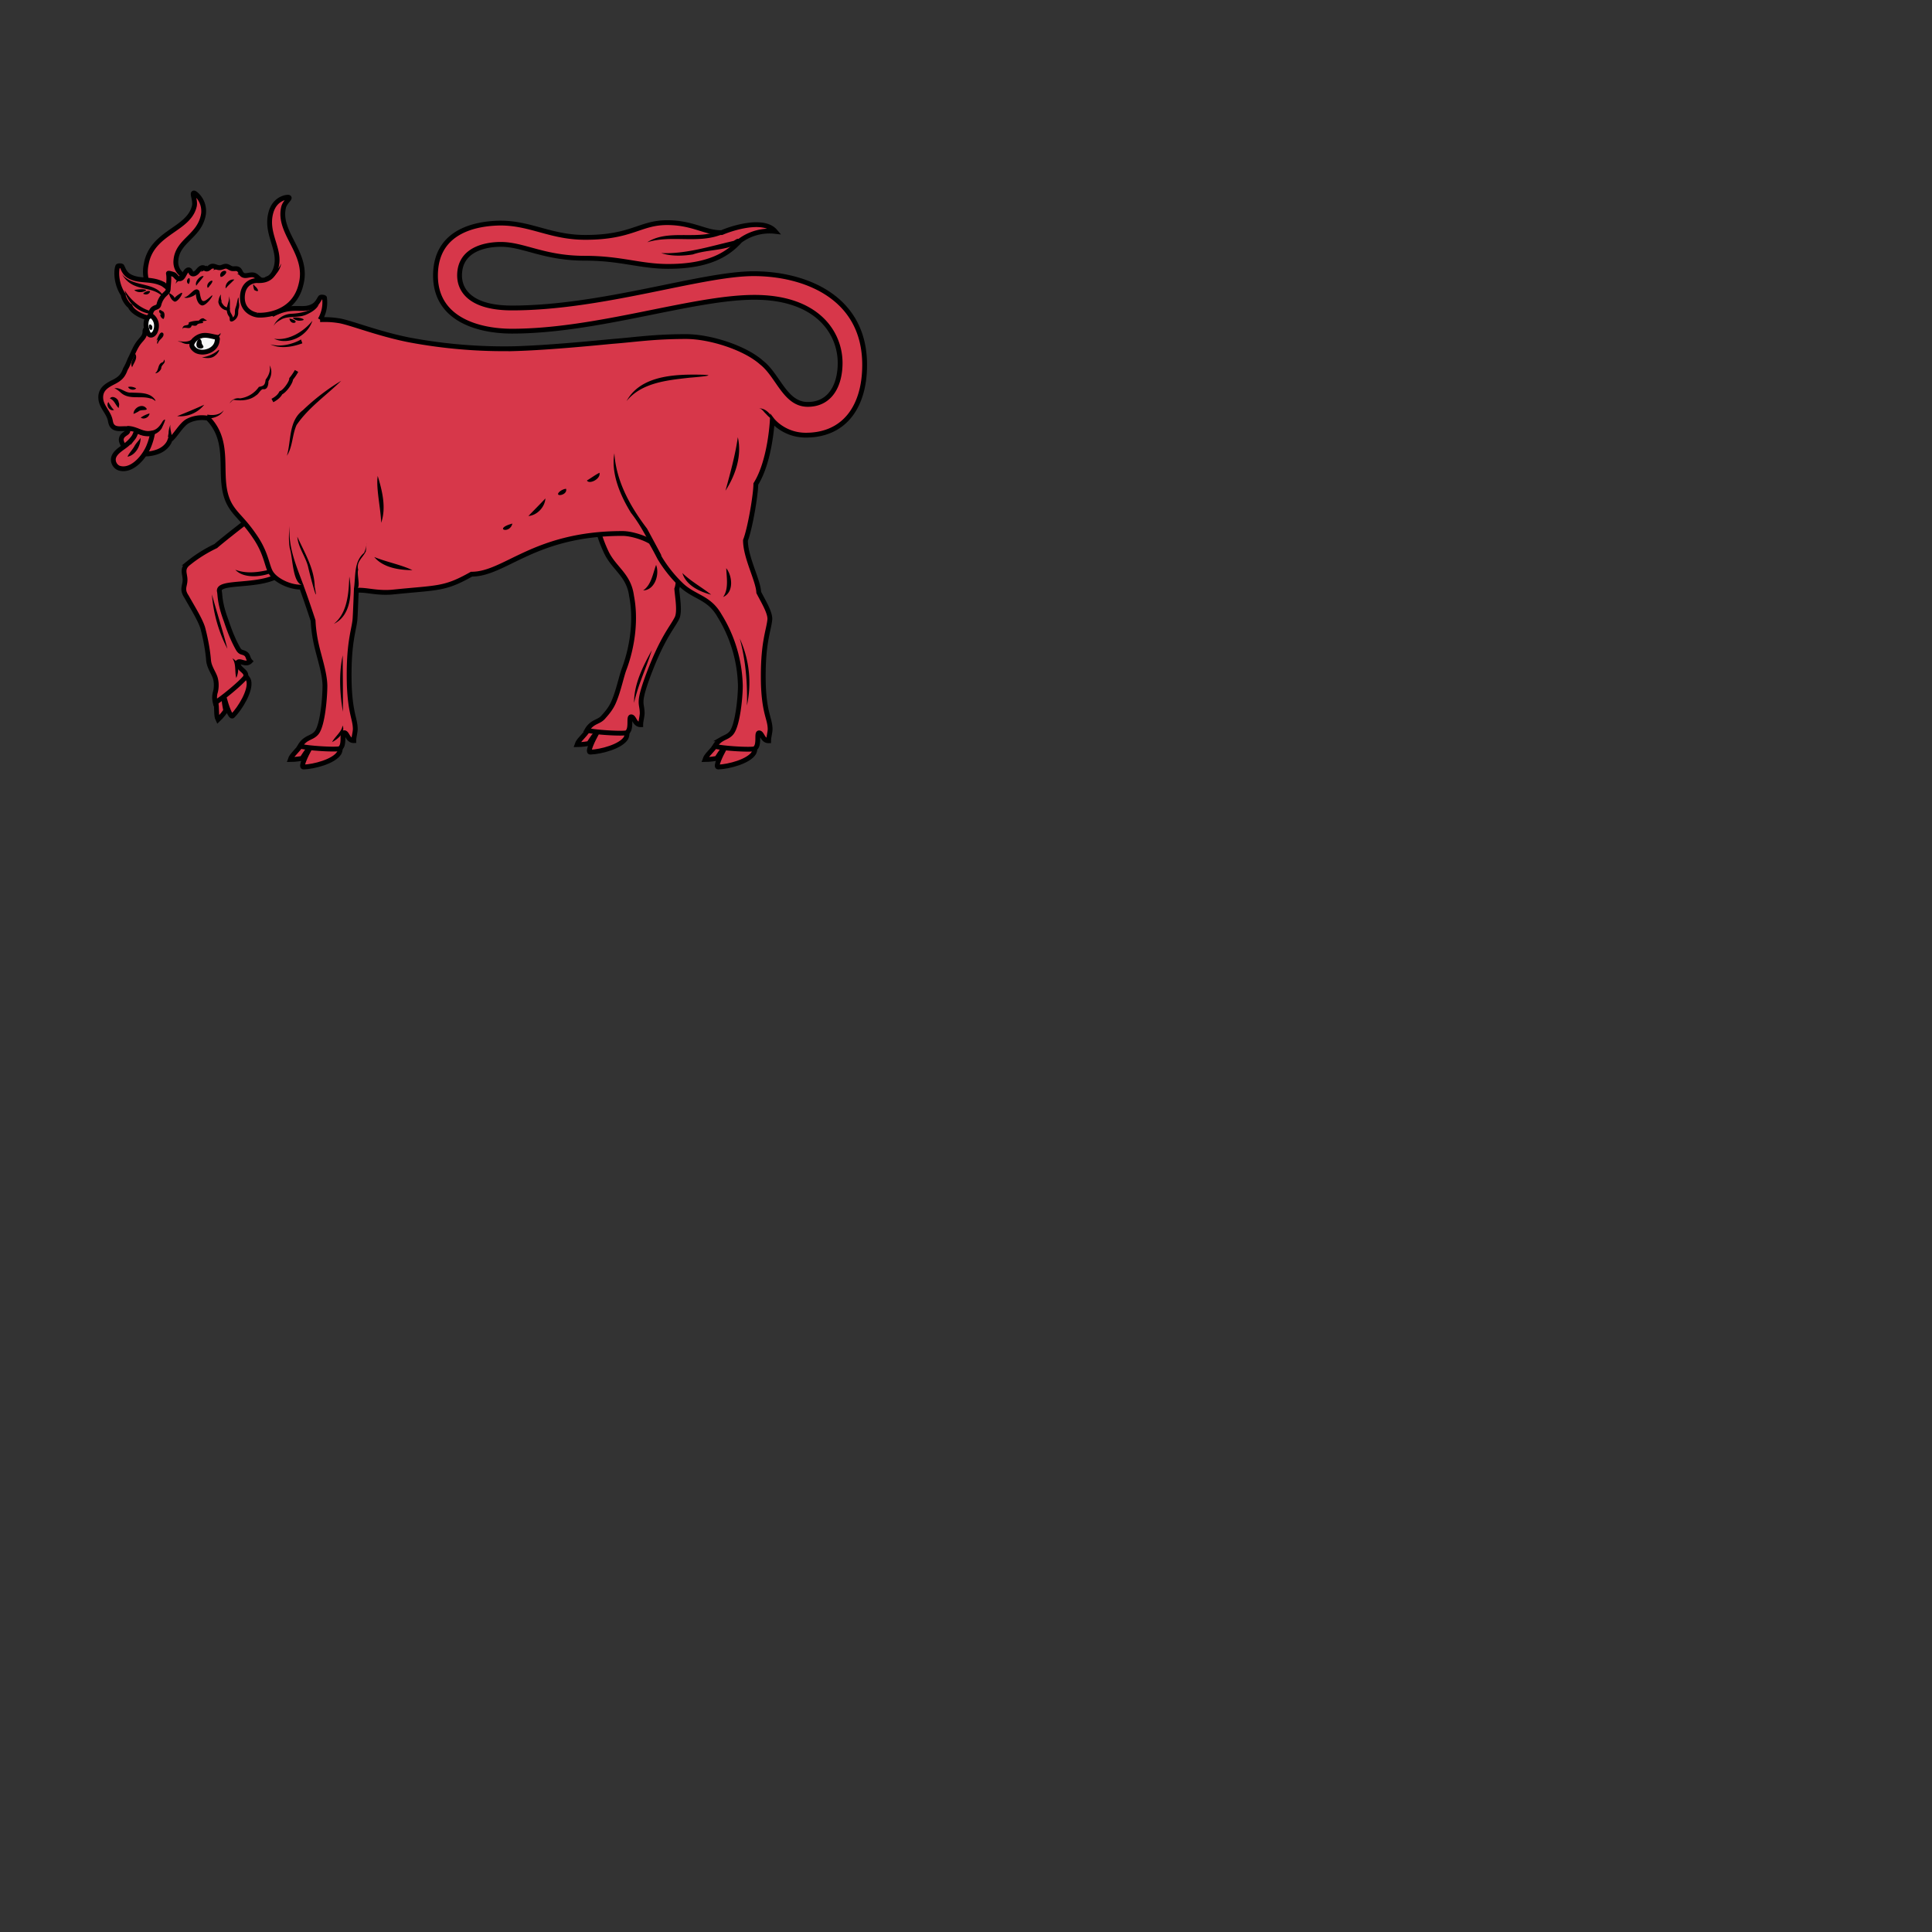 <svg width="800" height="800" fill="#d7374a" viewBox="50 50 200 200" xmlns="http://www.w3.org/2000/svg">
<rect x="50" y="50" width="200" height="200" fill="#333333" stroke="none"/>
<!-- source: wappenwiki.org, CC BY-NC-SA 3.0 -->
  <g id="bullPassant" stroke="#000" stroke-width="3.3">
    <path d="M255.1 371.8s3.7 2 4.6 5c1.6 6.7-6 18.9-11 24-1.5 1.6-4.4-6.9-5.9-12.6 0 0-.1 3 .4 5.3l.7 3.8s-2.7 3.8-5.3 6.2c-1.6-3.2-.4-7.2-1.7-13.3-1-4.8 4.1-8.3 7.9-11.4 3.8-3.1 10.3-7 10.3-7zm351.1 47.6s1.3 4-.2 6.8c-3.5 5.9-17.4 9.5-24.5 9.7-2.2.1 1.6-8 4.5-13.2 0 0-2.2 2.1-3.4 4.1l-2.1 3.2s-4.6.8-8.1.8c1.1-3.4 4.7-5.5 8-10.7 2.6-4.1 8.7-3.1 13.6-2.7 4.8.3 12.2 2 12.2 2zm-87.7-10.2s1.3 4-.2 6.8c-3.5 5.9-17.4 9.5-24.5 9.7-2.2.1 1.6-8 4.5-13.2 0 0-2.2 2.1-3.4 4.1l-2.1 3.2s-4.6.8-8.1.8c1.1-3.4 4.7-5.5 8-10.7 2.6-4.1 8.7-3.1 13.6-2.7 4.8.3 12.2 2 12.2 2zm-196.6 10.2s1.3 4-.2 6.8c-3.5 5.9-17.4 9.5-24.5 9.7-2.2.1 1.6-8 4.5-13.2 0 0-2.2 2.1-3.4 4.1l-2.1 3.2s-4.6.8-8.1.8c1.1-3.4 4.7-5.5 8-10.7 2.6-4.1 8.7-3.1 13.6-2.7 4.8.3 12.2 2 12.2 2z" transform="matrix(.151 0 0 .151 36.54 63.58)"/>
    <path d="M281.2 303.8c-13.6 9.5-43.7 3.9-41.6 11.9.5 2.5 0 7.7 4.6 19.9 3.3 10 5.9 15.2 8 19 1.8 3.2 2.9 2.2 5.1 3.5 2.2 1.3 1.6 3.4 3.4 5.3-3 3-7-.9-8.5.7.1 5.3 6.9 5.9 5.2 10.2-2.9 3.9-16.3 15-20.7 17.4-.7-2.9-.5-5.2.1-7.2.7-2.4 1-6.7-.3-10.3-1.3-3.5-4.1-7.2-4.4-11.7-.6-7.7-2.6-17-4-22.1-1.9-5.9-6.9-13.8-11.1-21.3-3.5-5.2-1-7.2-1-11.5s-2.6-7.6 2.4-11.5a94 94 0 0118.7-11.7c1.6-1.6 27-22 32.7-25m-47.6-143.9c4.4-9.9-3.3-14.1-3.3-14.1 1 .2-9.8-2.8-9.2-12.4.8-14.3 16.7-16.7 19-32.6.8-9-5.6-13.8-6.4-14-2-.4.9 4.7.1 8.8-3.6 16.5-29 17.8-33 39.8-4.7 21.9 20.7 31.7 18.6 31.3 0 0 9.8 3.1 14.2-6.8z" transform="matrix(.151 0 0 .151 36.54 63.58)"/>
    <path d="M203.7 128.7c-.5 1.1-11.1 1.1-18.7-2.7-5.4-2.8-6.3-5.2-6.7-6.1-1.8-.9-4.8-5.8-4.6-7.7-5.2-7.6-5-16.8-3.8-19.6.3-.4 2.2-.5 2.8 0 1 1.7 1.7 5.2 5.8 7.2 6.8 3.4 14.2.9 22.3 5a41.7 41.7 0 0110.1 9.9m289 161.3c1.1 3.8 2.8 8.3 5 12.9 5.4 11.1 15.3 15.3 17.2 29.7 3 15.2 1.1 33.4-4.9 49.7-1.9 4.7-3.9 15-7.2 22.7-2.1 5.1-5.4 8.5-7.1 10.5-1.9 2.3-4.2 2.9-6.3 4.1a13 13 0 00-5.1 5.1c4.8 1.3 22.2 2.5 27 1.8 4.1-2 1.3-10.9 3.3-11 2.2-.1 2.4 5.5 6.6 5.4 0-2.6 1.1-6.1 1-8.3-.2-7-3-5.8 3.6-24.1 10-27.1 16.7-33.7 20.2-40.6 2.2-4.3.4-14-.1-20.1 2.8-7.7-.4-27.4 3.7-38.5" transform="matrix(.151 0 0 .151 36.54 63.58)"/>
    <path d="M605.8 97.7c-36 0-103.6 23.5-165.7 23.5-27.5 0-35.9-11.4-35.9-22.3 0-17.9 17.7-21.3 28.3-21.3 15.7 0 29.5 9.5 57.5 9.5 25 0 37.8 5.6 57.3 5.6 28.7 0 41.3-8.9 49.2-17.6a34 34 0 0124.1-6.4c-8.1-9.5-30.7-1.8-36.6.8-10.9.5-19.6-6.8-37.5-6.8-18.8 0-24.1 10.1-56.1 10.1-23.8 0-37.2-9.8-58.3-9.8-13.1.2-44.4 3.4-44.4 36 0 30.4 30.1 38.1 52.4 38.1 58.7 0 123.9-23.2 166.2-23.2 43.3 0 58.8 24.4 58.8 45 0 15.2-6.7 28.4-22.2 28.4-15.6 0-20.2-19.7-31.6-28.6-11.6-10.4-35.7-17.9-51.8-17.9-22.2 0-34.7 2.1-50.2 3.3-5.8.5-42.3 4.3-67.5 5a351 351 0 01-72.1-6c-20.9-4.1-40.2-11.8-47.8-13.1-6.7-1.1-10.4-.8-13.3-.8a23.3 23.3 0 003-15c-.3-.4-2.2-.7-2.8-.2-1.2 1.6-2.2 5-6.5 6.6-6.7 2.6-13.1-1.7-25.5 4.6l-.3-.3c-2.9.5-7.7.9-10.7-2.7-2.6-3.1-3.3-9.7-.6-12.9.4.9 1.1 1.7 2.1 2-.3-1.1.5-2.1.9-3.1.8-1.7 1.1-4.3.6-6-2.1-.4-3.3-2.8-5.4-3.5-2.7-.9-6.1 1.4-8.2-.4-1.2-1-1.4-3-2.8-3.7-1.3-.7-2.9-.1-4.3-.4-1.3-.3-2.4-1.4-3.7-1.6-1.6-.2-3.1 1-4.8 1-1.9 0-3.8-1.6-5.6-.9-1.2.5-2 1.9-3.3 1.8-.8-.1-1.3-.7-2.1-.9-1.6-.4-2.9 1.2-4 2.5-1 1.3-3 2.5-4.2 1.3-.6-.6-.7-1.8-1.5-2.2-1-.5-2 .6-2.6 1.5-1.1 1.6-2.2 5.3-4.9 4.3-1.1-.4-1.9-1.9-2.9-2.6-.3-.2-4-1.4-3.9-.9.6 3.4.1 6.6-.1 10 0 .8-.1 1.5-.4 2.2-.4.8-1.2 1.4-1.9 2.1a14.3 14.3 0 00-3.9 6.3c-.2.7-.3 1.4-.8 1.9-.6.6-1.5.8-2.2 1.1-2.3 1-3 3.3-3 5.7 0 2.4 1.2 5.3.2 7.5-.6.3-1.1.8-1.4 1.4-.6.3-.8.1-1.2 0-.2.4-.7.7-1.2.6-.2.4-.2.9-.2 1.4-.1 3-2 4.5-3.7 6.6-3 3.6-4.5 8.3-6.6 12.2-.9 2.3-1.8 4.5-3.1 6.6-1.7 4.9-4 6.8-8.1 8.9-3.2 1.6-6.7 3.5-8.1 6.8a9.4 9.4 0 00-.7 3.7c0 6.2 5.2 9.8 6.5 15.6.3 1.4.5 2.8 1.4 3.9 2.3 3 6.9 1.6 10.6 2h0c.5 2.4-.4 2.4-2.4 3.9l-.8.7c-1 1-1.5 2.6-1.1 4a10 10 0 005.5 6.3c2.6 1.3 3.9 1.6 7.1 2.1 3.8.6 7.2.3 10.9-.8s7.1-3.3 9-6.7c.5-.9.8-1.9.8-1.9 3.3-2.1 7.7-10.6 12.2-12.9 3.8-2 8.6-2.8 13.3-2l.5.1c18 18.4 4.2 42.9 16 60.9 4.1 6.3 8.9 9.3 16.7 21 7.8 11.7 7.7 20.3 10.9 24.6 3.1 4.5 12 9.4 20.6 9.3 0 0 0 0 0 0 4 11 7.9 23 7.9 23s.2 7.4 2.2 16.2c2 9 5.7 19.4 5.9 28.2 0 8.4-1.6 27.3-5.7 32.4-1.9 2.3-4.2 2.9-6.3 4.1a13 13 0 00-5.1 5.1c4.8 1.3 22.2 2.5 27 1.8 4.1-2 1.3-10.9 3.3-11 2.2-.1 2.4 5.5 6.6 5.4 0-2.6 1.1-6.1 1-8.3-.2-7-3.3-10.2-4.1-29.6-.8-28.9 3.2-37.5 3.9-45.2.2-2.2.6-12.3.9-19.9 6.6-.7 14.2 2.3 25.6 1.1 30.4-3.1 34.8-1.7 53.4-12.2 23.2 0 42.8-27.9 103.5-27.9 6.4 0 15.6 3.2 19.5 5.8 2.5 4.1 5.8 10.6 5.8 10.6s5.4 9.8 15.1 19c9 8.5 18.9 8.2 26.1 20.9a95 95 0 0114.3 48c0 8.4-1.9 27.3-6.1 32.4-1.9 2.3-4.2 2.9-6.3 4.1a13 13 0 00-5.1 5.1c4.8 1.3 22.2 2.5 27 1.8 4.1-2 1.3-10.9 3.3-11 2.2-.1 2.4 5.5 6.6 5.4 0-2.6 1.1-6.1 1-8.3-.2-7-3.8-10.2-4.6-29.6-.8-28.9 3.7-37.5 4.4-45.2.4-4.8-4.9-13.2-7.6-18.6-.3-8.2-9.1-23.9-9.1-35.7 3.2-8.2 7.1-31.4 7.1-38.6 10-16 11.3-43.8 11.3-43.8s7.9 10.3 23 10.3c26.6 0 40.3-19.7 40.3-48.2 0-47.1-41.7-62.5-76.1-62.5z" transform="matrix(.151 0 0 .151 36.54 63.58)"/>
    <path d="M186.3 206.8l-3.4-1.4h-.1c-.8 1.7-1.2 3.4-2.4 4.9a25.2 25.2 0 01-3.9 4.1c-2.9 2.6-8.1 5.1-9.4 9.1-1 3.1 1 6.8 4.1 7.6 8.9 2.4 17.6-8.7 20.2-15.8a41 41 0 002.3-8.1c-2.3.5-5 .4-7.4-.4zm79-80.8c1.95.53 25.2.8 30.2-21 5.6-21.3-16-34.9-12-52.6.9-4.1 5.4-6.6 3.4-7.1-.8-.2-9 .4-11.9 10-4.6 15.5 8.1 26.6 2.8 39.9-3.5 9-12.1 6.9-13.6 7.3 0 0-8.7.5-8.9 11.4-.1 10.8 10 12.1 10 12.1z" transform="matrix(.151 0 0 .151 36.54 63.58)"/>
    <path fill="#f6f6f6" d="M189.6 135.2c-.6-2-.5-4.2.2-6.1l.3-.8c.5-.9 1.6-1.3 2.3-2.1a8.2 8.2 0 013.8 5.1c.5 2.2.2 4.5-.8 6.5-.7 1.2-1.9 2.3-3.2 2-.9-.2-1.5-1.1-1.8-2-.4-.9-.5-1.8-.8-2.6m48.4 8.7c.2-1.6.6-2.4-1.4-2.8-3.2-.7-6.9-1.8-10.1-.6-2.6.9-5 2.8-5.8 5.5-.5 1.5 1.2 3.3 2.5 4.2 1.3.9 3 1.2 4.6 1.3 4.6 0 9.5-2.7 10.2-7.6z" transform="matrix(.151 0 0 .151 36.54 63.58)"/>
    <g fill="#000" stroke="none">
      <path d="M78.06 109.32c-1.38.5-2.95.48-3.7-.34 1.22.46 2.44.24 3.54 0zM63.9 80.02c.33-.06 1.11-.16 1.24.04-.35.24-.93.26-1.24-.04zm.92.38c.16-.2.54-.34.72-.24-.09.33-.47.4-.72.24zm-1.92-.38c.57.98 1.49 1.8 2.57 2.15l-.04.3a3.19 3.19 0 01-2.44-2.12c-.04-.09-.07-.32-.09-.33z"/>
      <path d="M62.62 78.38c1.08 1.37 3.35.76 4.26 2.2l-.09.07c-1.22-1.16-3.05-.34-4.17-2.27zm65.96 13.9c1.15-.06 1.9 1.9.7.55-.22-.18-.38-.53-.7-.55zm-3.84-18.02c-2.47 1.01-5.22.03-7.74.82 2.1-1.35 4.93-.27 7.26-1.11.42-.25.37-.07.48.29zm1.9.82c-1.46.92-3.31.7-4.92 1.26-1.08.17-2.25.2-3.28-.14 2.56.11 5.04-.7 7.5-1.26.4-.22.5-.41.7.14zm-40 35.86c.19-1.3-.03-2.8 1.05-3.71.35-.78.32-1.72.18-.15-.3.65-1.01 1.06-.79 1.9-.2.53.46 2.28-.44 1.96zM80 104.46c-.21 2.14.7 4.18 1.42 6.14-1.15-.1-1.07-2.7-1.43-3.88a7.58 7.58 0 01.01-2.26zm38.02 3.2c-.89-1.63-1.6-3.17-2.7-4.57-1.12-1.81-2.09-4.1-1.72-6.17.18 2.91 1.66 5.54 3.38 7.8.5.91.99 1.84 1.48 2.76-.14.07-.31.1-.44.18zm-3.16-16.14c1.37-2.52 4.64-2.76 7.2-2.74 2.68.02.45.23-.68.32-2.29.26-4.96.5-6.52 2.42zm11.52 3.74c.44 1.92-.24 3.93-1.28 5.54.5-1.83 1.01-3.66 1.28-5.54zm-1.2 13.56c.64.8.81 2.5-.32 2.98.6-.84.35-2.06.32-2.98zm-1.56 2.74c-1.2-.3-2.61-.98-2.98-2.24.89.87 2.01 1.47 2.98 2.24zm-42.84-6c.74 1.66 1.76 3.28 1.8 5.18.46 2.4-.52-1.3-.7-2.12-.28-1.05-1.02-1.97-1.1-3.06zm5.38 4.12c.3 1.67.16 4.07-1.6 4.9 1.43-1.13 1.54-3.26 1.6-4.9zm-.68 8.16c0 1.95.03 3.9.02 5.84-.34-1.9-.42-4.07-.02-5.84zm-.02 7.26c.33.73-.49 1.42-1.08 1.72.3-.58 1.01-1.07 1.08-1.72zm41.86-2.06c.07-2.33-.13-4.68-.74-6.94a11 11 0 01.74 6.94zm-9.84-5.74c-.57 1.83-1.43 3.58-1.84 5.46-.02-1.95.93-3.8 1.84-5.46zm-28.74-9.64c1.3.53 2.69.77 3.96 1.36-1.37 0-3.03-.25-3.96-1.36zm-16.8 3.88c.51 1.88 1.12 3.73 1.6 5.62a14.59 14.59 0 01-1.6-5.62zm2.12 6.62c.73.34.7 1.37.4 2.02-.18-.65.01-1.45-.4-2.02zm43.86-9.68c.38.99-.14 2.61-1.34 2.64.85-.57 1-1.75 1.34-2.64zm-32.6-19.06c-1.54 1.51-3.4 2.78-4.62 4.58-.46 1.02-.39 2.22-1 3.18.46-1.6.16-3.6 1.66-4.72a22.32 22.32 0 013.96-3.04zm26.74 9.52c.14.67-1.09 1.23-1.3.8.44-.26.85-.58 1.3-.8zm-3.46 1.66c.19.72-1.37.89-.63.26.19-.14.4-.24.63-.26zm-2.14 1c-.06.9-.85 1.74-1.76 1.82.58-.61 1.18-1.2 1.76-1.82zm-3.42 2.6c-.26 1.14-2.04.56 0 0zm-13.58-.08c-.05-1.53-.55-3.58-.36-4.85.47 1.54.9 3.28.36 4.85zm-20.4-23.34c.58-.04 1.14-1.28 1.58-.64.21 1.09.25 1.38 1.18.54.54-.5-.38.99-.91.94-.54-.12-.65-1.05-.63-1.26.1.18-.94.64-1.22.42zm1.26-1.2c-.22-.49.54-1.13.76-.98-.23.34-.54.64-.76.98zm-2.86.72c1.22.67 0 .81 1.2.08.58-.41-.3 1.06-.64.82-.33-.19-.46-.56-.56-.9zm13.84 5.24c-1.02.38-2.32.6-3.32.1 1.03.31 2.3.01 3.18-.5l.14.4zm-.98-2.66c.67-.1 1.74.28.64.32-.24-.02-.53-.1-.64-.32zm-.36.1c1.38.27.14.85 0 0zm-1.6 2.08c1.56.26 3.17-.82 3.98-1.86-.49 1.57-2.45 2.6-3.98 1.86z"/>
      <path d="M78.34 83.7a2.11 2.11 0 011.83-1.22c1.01-.05 2.03-.3 2.83-.94-.25.49-.78.8-1.27 1.02-.79.37-1.7.12-2.5.45-.33.18-.7.37-.89.71zM70.9 87a3.4 3.4 0 001.74-.78c.16-.02-.16.45-.32.55-.4.38-.93.32-1.42.23zm2.46-7.14c-.08-.5.4-1 .9-.92-.29.31-.64.6-.9.92zm-1.86-.06c-.3-.58.96-1.17.29-.32-.1.1-.17.26-.29.32zm1.36-1.12c-.22-.3.15-.75.5-.62.2.16-.18.5-.37.58-.02.05-.14-.02-.13.04zm-3.32.72c-.28-.1-.22-.56.06-.62.09.2.04.45-.06.62zm-4.02 4.7c-.2-.28-.1-.72.18-.41.15.15.04.64-.18.4zm1-2.02c.38.05.44.48.06.16.5-.2.54.52.34.78-.16-.04-.37-.27-.32-.5.4.15-.32-.14-.08-.41zm9.8-2.08c-.09-.18-.2-.84.04-.4.29.2.6.75.02.45 0-.03-.13-.01-.06-.05zm-8.68 13.96c-.07.5.17.97.16 1.46-.48.05-.43-.18-.35-.56 0-.31.08-.6.19-.9zM63.17 94.1c1.02-.02 1.6.68 2.46.49.6-.05.95-.53 1.22-1 .53-.56 0 .5-.11.75-.55.86-1.77.92-2.6.5-.39-.36-1.3-.03-.97-.73zm1.39 1.24c-.02.82-.5 1.75-1.35 1.94.04-.24.56-.78.74-1.15.17-.29.42-.52.6-.79zm12.9-16.68a2.38 2.38 0 001.64-1.38c-.1.8-.75 1.43-1.43 1.8-.12.05-.14-.34-.21-.42zm-11.28 6.6c.15-.25.41-1.13.73-.74.13.42-.49.63-.56 1.02-.24.26.06-.9.4-.94.3-.03-.55.64-.57.66zm5.28 7.66c.6.1 1.3.05 1.7-.46-.3.62-1.06.85-1.7.88zm-3.12.16c.94-.37 1.88-.77 2.8-1.18a3.19 3.19 0 01-2.8 1.18zm-6.5-2.88c.63-.14 1.11.5 1.74.44.85.05 1.9-.06 2.46.72.21.37-.23-.14-.44-.1-1-.34-2.23.17-3.09-.61-.2-.18-.43-.37-.67-.45zm5.12-2.98c.31.3-.23.52-.26.83 0 .32-.51.67-.62.56.39-.28.22-.9.7-1.09.13-.03.2-.17.18-.3zm3.92-1.78c-.2-1.12-1.1.76-.03.63.48-.13-.02-.38.03-.63zm-.54-.16c-.42.33-1 .46-1.5.18-.14-.1-.7-.13-.26-.13.47.05 1.03.11 1.37-.3.12-.23.28.2.39.25zm-1.46-1.2c.05-.66.71-.19.66-.7.42-.17.84-.18 1.18-.2-.42.26.2-.48.46-.14.5.24.02.11-.22.24.3.27-.42.1-.56.35-.15.18-.4.04-.56.07-.12.48-.59.13-.9.26zm3.36.54c.2.13.48.07.58-.16.11.34-.73.87-.65.44zm1.54 7.12a1 1 0 011.06-.5 2.8 2.8 0 001.96-1.19c.52-.09.63-.2.7-.76.32-.4.54-.96.4-1.47.32.51.2 1.16-.11 1.64 0 .36-.09.93-.58.82-.29.1-.42.5-.7.65-.65.53-1.53.58-2.32.46-.17.06-.29.24-.41.35zm-9.96 1.1c.01-.64.94-1.15 1.36-.53.1.23-.65.04-.86.3-.16.07-.36.2-.5.23zm.74.4c.27-.2.6-.35.92-.44-.04.41-.6.68-.92.42zm-2.28-1c-.33-.3-.45-.84-.9-.98.2-.37.87-.04.9.38.11.21.03.4 0 .6zm-.48.2c-.44.16-.86-.46-.58-.82.16.28.36.62.58.82zm2.16-5.86c.37.47-.13 1-.28 1.44-.27-.48.22-.98.28-1.44zm-.7 3.48c.29-.07.58 0 .84.14-.2.24-.72.15-.84-.14zm11.18-8.36c.13-.38.25-1.5.28-.46.04.28.14.81-.27.46zm-.96.3c.01-.46.3-.87.22-1.34.15.42.08.88.1 1.32-.1 0-.26.06-.32.02z"/>
      <path d="M73.98 83.28c-.12.03-.2-.08-.2-.19s0-.25-.08-.34a1.08 1.08 0 01-.21-.53c.01-.14-.19-.09-.27-.16a1.05 1.05 0 01-.62-.82c.1 0 .26-.06.32-.02.03.14.12.24.2.35.1.13.26.24.43.25.08 0 .2-.01.23.08.03.11.01.23.05.34.06.21.23.38.27.6.04.03.12-.1.15-.15.07-.13.07-.28.07-.42 0-.17.03-.34.1-.5 0-.06.05-.13.12-.07l.22.1c-.1.2-.1.44-.1.66a.97.97 0 01-.54.78c0 .02-.2.05-.14.04z"/>
      <path d="M72.6 81.26c.03-.23.07-.45.19-.65.06-.14.09-.14.07.01-.01.17.01.33.06.48.07.14-.05.14-.16.14l-.16.02zm-3.64-2.46c-.24.14-.49.26-.69.45-.06.14-.08.14-.05-.01.05-.23.21-.4.32-.6.05-.07.09-.25.17-.11.08.09.19.17.25.27zm1.84-.64a.9.9 0 01.29-.4c.1-.1.2-.2.33-.26l.1.44c-.2-.02-.37.05-.55.13-.05.03-.15.04-.17.09zm1.98-.32c-.24 0-.48.03-.7.14.11-.2.27-.36.46-.48.09-.09.18-.06.17.06l.07.28zm1.76.52c.24-.06.48-.1.72-.14l-.08.44c-.2-.12-.42-.22-.64-.3z"/>
    </g>
    <path fill="none" stroke-width=".4" d="M78.2 91.46c.64-.34.8-.66.88-.8.38-.14 1.06-1.06 1.06-1.44a5.4 5.4 0 00.56-.82"/>
  </g>
</svg>
